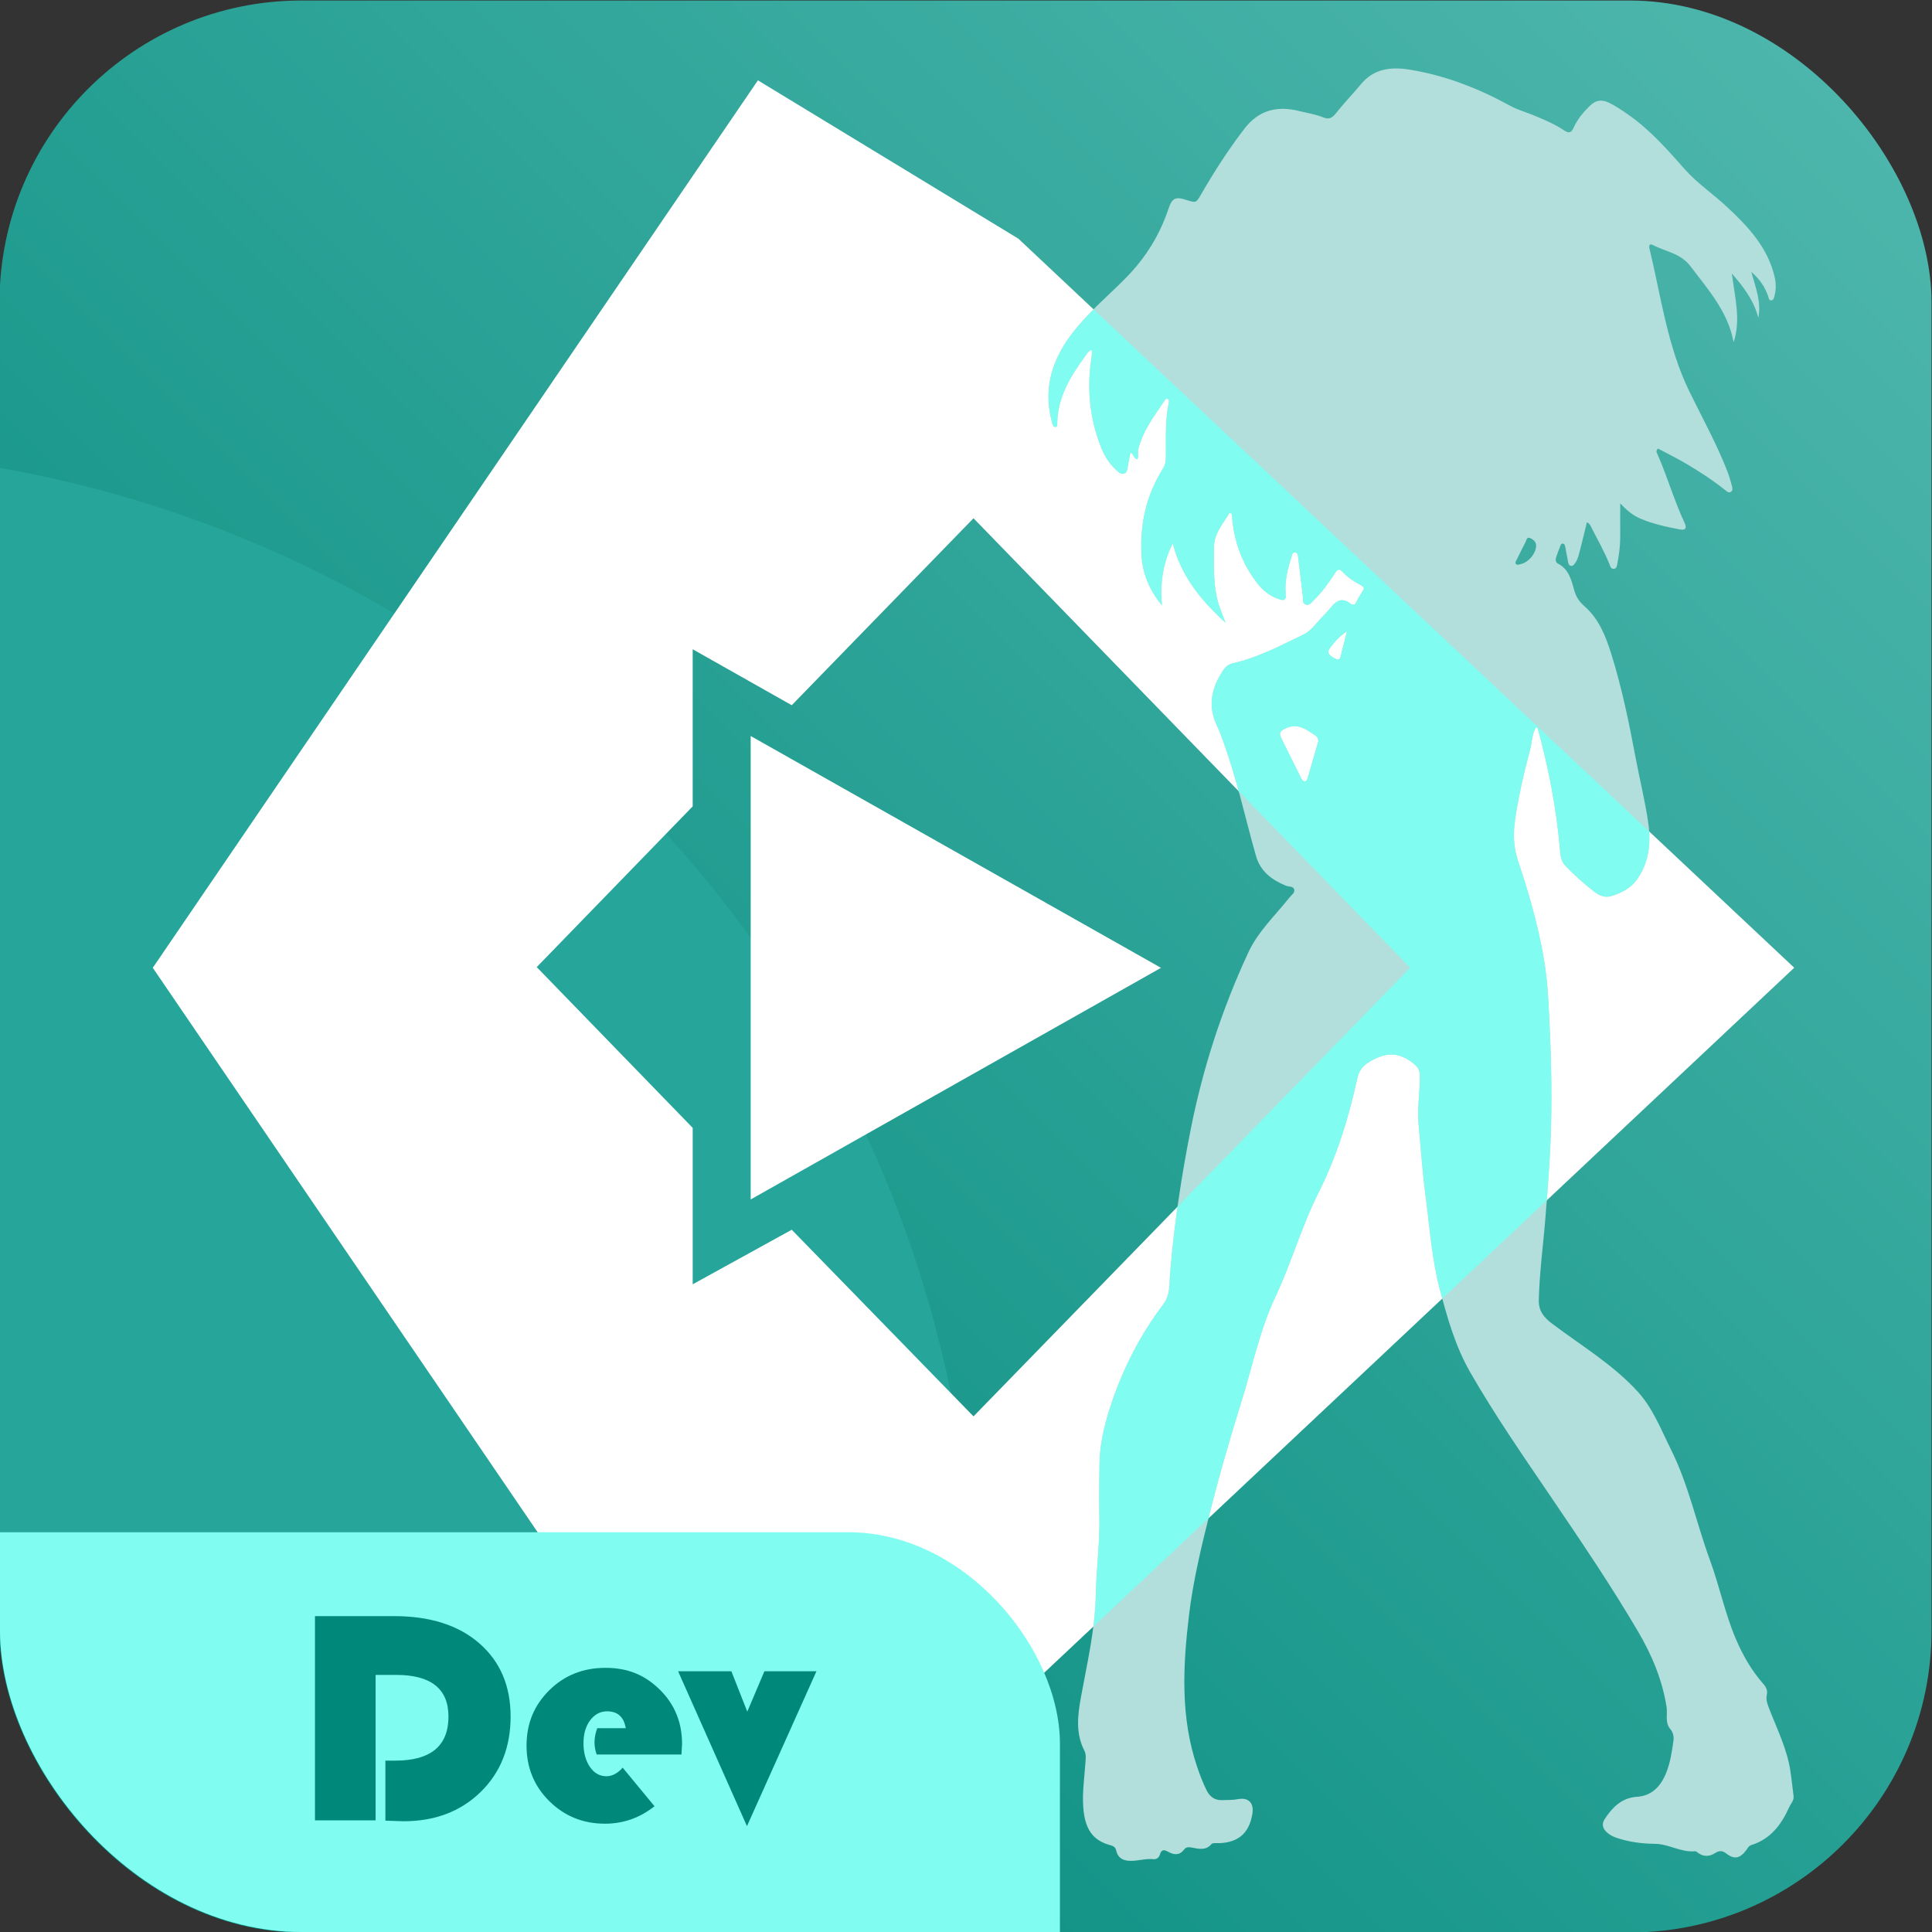 <?xml version="1.0" encoding="UTF-8"?>
<svg xmlns="http://www.w3.org/2000/svg" xmlns:xlink="http://www.w3.org/1999/xlink" viewBox="0 0 1451.34 1451.34">
  <rect x="0" y="0" width="1451.34" height="1451.34" fill="#333333" stroke="none"/>
  <defs>
    <style>
      .cls-1 {
        fill: #b2dfdb;
      }

      .cls-1, .cls-2, .cls-3, .cls-4, .cls-5, .cls-6, .cls-7 {
        stroke-width: 0px;
      }

      .cls-8 {
        clip-path: url(#clippath-2);
      }

      .cls-2 {
        fill: none;
      }

      .cls-9 {
        clip-path: url(#clippath-1);
      }

      .cls-3 {
        fill: #81fcf0;
      }

      .cls-4 {
        fill: url(#_未命名的渐变_13);
      }

      .cls-5 {
        fill: #fff;
      }

      .cls-6 {
        fill: #00897b;
      }

      .cls-10 {
        clip-path: url(#clippath);
      }

      .cls-7 {
        fill: #26a69b;
      }
    </style>
    <linearGradient id="_未命名的渐变_13" data-name="未命名的渐变 13" x1="1384.56" y1="66.8" x2="66.06" y2="1385.3" gradientUnits="userSpaceOnUse">
      <stop offset="0" stop-color="#4db6ac"/>
      <stop offset="1" stop-color="#00897b"/>
    </linearGradient>
    <clipPath id="clippath">
      <rect class="cls-2" width="1451.34" height="1451.34" rx="226.77" ry="226.77"/>
    </clipPath>
    <clipPath id="clippath-1">
      <path class="cls-2" d="M923.69,385.22c-4.79,8.22-11.73,15.27-11.75,25.96-.03,14.45-.74,28.95,3.63,43,1.29,4.14,3.01,8.15,5.07,13.64-18.89-17.2-33.5-35.42-39.66-59.68-7.27,14.54-9.65,29.58-8.14,46.6-9.77-11.85-14.67-24.34-15.36-38.19-1.16-23.06,3.67-44.81,16.15-64.53,1.73-2.73,2.21-5.68,2.23-8.82.1-13.47-.75-26.99,2.08-40.32.23-1.08.48-2.44-.68-3.16-1.08-.67-1.8.33-2.32,1.1-7.85,11.63-16.52,22.79-19.92,36.89-.59,2.46.62,4.93-.59,7.29-3.02-.26-2.42-3.87-5.27-4.95-.63,3.33-1.22,6.57-1.87,9.81-.44,2.22-.31,5.08-2.82,5.89-2.72.88-4.53-1.47-6.39-3.13-5.3-4.76-8.69-10.81-11.23-17.31-8.29-21.28-10.41-43.26-7.05-65.82.2-1.33.42-2.66.52-4,.05-.74-.13-1.5-.25-2.68-2.62.91-3.67,3.11-4.9,4.8-11.02,15.06-20.64,30.74-20.95,50.29-.02,1.14.21,2.77-1.18,2.86-1.89.12-2.27-1.8-2.67-3.24-3.97-14.33-3.74-28.6,1.31-42.6,6.31-17.5,18.38-31.08,31.18-43.94,10.32-10.36,21.53-19.82,30.96-31.09,10.76-12.88,18.69-27.26,24.01-43.17,2.66-7.94,5.3-9.13,12.97-6.64,7.91,2.56,7.7,2.44,11.81-4.65,9.76-16.85,20.27-33.2,32.15-48.67,10.69-13.92,24.34-17.52,40.89-13.42,6.16,1.52,12.48,2.44,18.38,4.85,3.99,1.63,6.53.69,9.3-2.82,6.07-7.69,12.93-14.76,19.21-22.3,9.77-11.72,22.68-12.94,36.31-10.76,26.9,4.32,51.94,14.16,75.72,27.21,5.48,3.01,11.41,4.59,17.09,6.93,8.03,3.31,16.06,6.61,23.28,11.47,3.75,2.53,5.56,1.77,7.31-2.22,2.75-6.24,7.17-11.33,12-16.13,4.25-4.23,8.72-5.08,14.14-2.54,5.27,2.47,9.99,5.76,14.73,9.06,16.3,11.33,29.32,26.15,42.29,40.83,9.57,10.83,21.42,18.72,31.81,28.4,15.81,14.73,30.61,30.32,35.83,52.39,1.13,4.77,1.24,9.54.04,14.29-.37,1.46-.65,3.45-2.38,3.64-2.04.22-2.05-2.01-2.53-3.33-2.36-6.59-5.91-12.32-12.63-18.14,3.54,12.41,7.63,23.08,5.33,34.6-3.22-12.59-10.45-22.56-19.92-33.33,2.35,18.29,6.91,34.95,1.35,51.7-4.15-22.89-18.96-39.34-32.29-56.99-7.62-10.09-18.8-11.02-28.35-16.09-2.41-1.28-3.13.3-2.59,2.53,8.75,36.24,13.42,73.53,30.08,107.67,9.79,20.05,20.69,39.6,28.72,60.49,1.31,3.4,2.23,6.96,3.21,10.49.41,1.47.73,3.23-.8,4.23-1.61,1.05-2.96-.23-4.13-1.16-9.5-7.59-19.66-14.22-30.13-20.35-6.76-3.96-13.82-7.42-20.54-11-1.88,1.85-.88,3.14-.39,4.25,7.45,16.94,12.54,34.81,20.38,51.59,1.75,3.74.9,5.75-3.46,4.93-10.03-1.89-19.98-4.04-29.47-8.01-5.99-2.51-10.75-6.6-15.42-11.56,0,9.07.03,17.56,0,26.06-.03,6.37-.97,12.65-2.11,18.9-.31,1.69-.44,3.85-2.44,4.19-2.54.43-2.99-2.11-3.66-3.75-3.7-9.13-8.51-17.71-13.02-26.43-.85-1.65-1.37-3.6-3.8-4.81-1.72,7-3.32,13.85-5.09,20.64-.92,3.53-1.66,7.17-3.86,10.21-.77,1.06-1.69,2.29-3.29,1.86-1.29-.34-1.63-1.65-1.86-2.72-.79-3.76-1.35-7.58-2.14-11.34-.22-1.05-.49-2.52-1.9-2.59-1.41-.06-1.67,1.33-2.07,2.39-.95,2.53-1.99,5.02-2.84,7.58-.64,1.94-.65,4.03,1.41,5.1,8.16,4.25,9.99,12.35,12.17,20.11,1.34,4.78,3.58,8.32,7.49,11.71,10.82,9.4,16,22.34,20.21,35.73,8.04,25.58,13.39,51.77,18.33,78.08,3.12,16.63,7.3,33.11,9.63,49.85,2.04,14.63.31,29.26-8.62,41.81-4.58,6.44-11.57,10.03-19.05,12.35-4.86,1.51-9.16-.26-12.95-3.18-7.78-6.01-15.1-12.55-21.89-19.66-3.58-3.75-3.61-8.75-4.04-13.54-2.7-29.78-8.32-59.02-16.12-87.86-.24-.9-.29-1.92-1.72-2.52-3.24,5.23-3,11.39-4.5,16.98-4.64,17.29-8.68,34.74-11.25,52.49-1.48,10.2-1.3,20.31,2.02,30.25,9.27,27.78,17.37,55.88,21.16,85.02.79,6.08,1.31,12.22,1.67,18.38,1.93,33.48,3.09,66.99,2.04,100.51-.67,21.32-2.35,42.61-4.03,63.9-1.65,20.89-4.53,41.69-5.06,62.67-.2,8.07,3.59,12.99,10.12,17.91,21.77,16.4,45.48,30.52,64.07,50.82,11.57,12.63,17.67,28.76,25.23,43.9,13.16,26.36,19.02,55.26,29.11,82.67,7.19,19.53,11.3,40.07,19.42,59.2,5.17,12.17,11.8,23.81,20.66,33.88,2.16,2.46,3.44,4.93,2.68,8.36-.83,3.73.55,7.16,1.9,10.63,5.94,15.21,13.28,29.96,15.79,46.33.96,6.27,1.55,12.6,2.41,18.88.48,3.47-2.06,5.71-3.28,8.44-5.84,13.09-13.99,23.97-28.44,28.48-2.07.64-2.81,2.47-3.96,3.99-4.5,6.01-8.92,7-14.74,2.45-3.2-2.5-5.43-2.37-8.63-.35-3.98,2.5-8.31,2.9-12.45-.07-.78-.56-1.71-1.45-2.5-1.37-10.57,1.03-19.67-5.47-30.11-5.57-9.86-.1-19.72-1.38-29.16-4.61-2.33-.8-4.65-2.05-6.52-3.63-3.4-2.88-4.83-6.36-1.94-10.64,5.9-8.74,12.63-15.71,24.24-16.47,10.91-.72,17.57-7.75,21.61-17.52,3.2-7.74,4.42-15.93,5.6-24.13.48-3.32.02-6.46-2.32-9.22-4.2-4.95-1.93-11.18-2.82-16.76-3.25-20.32-10.97-38.76-21.31-56.37-20.19-34.38-42.52-67.34-64.89-100.31-21.07-31.05-42.52-61.92-61.24-94.5-11.21-19.51-17.31-41.06-22.97-62.69-5.92-22.61-7.47-45.89-10.51-68.96-2.41-18.33-3.67-36.75-5.38-55.13-1.13-12.14,1.23-24.23.97-36.39-.09-4.38-1.86-6.59-5.26-9.25-9.78-7.66-18.87-8.27-30.1-2.3-6.42,3.41-10.04,6.64-11.58,13.73-6.5,29.82-15.58,59.03-29.27,86.21-12.6,25.02-20.03,51.96-31.92,77.16-12.14,25.73-17.8,53.64-26.19,80.62-8.75,28.11-16.94,56.37-24.05,84.95-6.13,24.65-12.05,49.4-15.06,74.63-4.57,38.2-6.49,76.43,6.13,113.76,2.03,6.01,4.33,11.98,7.13,17.65,2.2,4.45,5.93,7.54,11.43,7.35,4.02-.14,8.01.03,12.06-.74,7.99-1.52,12.18,2.87,10.91,10.86-2.45,15.46-11.59,22.69-27.99,22.19-.9-.03-2.19.03-2.64.59-4.25,5.17-9.63,3.71-14.92,2.73-2.19-.41-4.25-.54-5.76,1.47-3.34,4.45-7.47,4.2-11.76,1.8-3-1.68-5.21-2.23-6.42,1.97-.63,2.18-2.49,3.73-4.81,3.48-5.25-.56-10.27.94-15.4,1.22-6.01.32-11.18-.96-12.72-8.01-.51-2.31-2.25-3.18-4.54-3.79-11.82-3.15-17.53-10.69-19.47-22.86-2.08-12.99.12-25.7.94-38.52.21-3.29.79-6.59-.78-9.65-6.57-12.82-5.06-26.1-2.64-39.54,4.62-25.65,10.72-50.92,11.26-77.38.4-19.53,3.12-39.17,2.68-58.77-.29-13.1-.07-26.13.08-39.21.17-14.3,3.22-27.81,7.49-41.29,9.03-28.55,22.26-54.97,40.3-78.79,5.67-7.49,4.63-15.76,5.28-23.7,3-36.47,8.42-72.54,15.56-108.41,9.14-45.94,23.49-90.08,43.24-132.52,7.37-15.85,20.07-27.58,30.65-40.95,1.54-1.95,4.3-3.65,3.79-6.11-.58-2.82-4.09-2.11-6.29-3.02-10.53-4.34-19.1-10.64-22.43-22.31-8.04-28.13-14.08-56.83-24.07-84.4-1.57-4.34-3-8.78-5.02-12.92-7.54-15.43-4.37-29.51,4.97-42.92,1.59-2.28,3.63-3.8,6.48-4.44,18.97-4.29,36.04-13.37,53.36-21.7,5.75-2.76,9.39-8.46,13.85-12.97,2.3-2.33,4.55-4.73,6.59-7.27,4.08-5.08,8.49-7.88,14.63-3.07,1.29,1.01,3.19,1.43,4.07-.25,1.78-3.42,3.69-6.71,5.78-9.94,1.07-1.65-.46-2.83-1.9-3.59-5.14-2.71-9.95-5.88-13.93-10.16-2.39-2.57-3.85-1.31-5.35,1-4.83,7.44-9.95,14.66-16.38,20.84-1.63,1.57-3.21,3.92-5.82,2.88-2.68-1.07-1.8-3.91-2.07-6.13-1.16-9.74-2.34-19.47-3.53-29.21-.19-1.54-.32-3.42-2.13-3.7-2.48-.38-2.47,2.11-2.94,3.55-3.01,9.17-5.19,18.48-4.25,28.28.53,5.56-3.75,3.63-5.86,2.9-6.71-2.34-12.03-6.92-16.23-12.54-10.86-14.56-16.97-30.96-18.24-49.13-.05-.75-.23-1.5-.35-2.25-.49-.2-.98-.4-1.47-.61ZM990.4,556.67c-.27-1.82-.79-3.16-2.23-4.13-6.98-4.71-13.7-9.86-22.99-5.08-3.27,1.68-4.57,3.14-2.87,6.53,1.64,3.26,3.19,6.55,4.81,9.82,3.42,6.91,6.84,13.82,10.31,20.71.6,1.19,1.3,2.48,2.95,2.36,1.12-.08,1.54-.96,1.82-1.94,2.72-9.42,5.46-18.84,8.19-28.27ZM1153.95,409.81c-.04-2.96-2.27-4.53-4.39-5.56-2.73-1.31-2.9,1.73-3.68,3.19-2.26,4.22-4.3,8.56-6.42,12.85-.5,1.01-1.48,2.13-.77,3.18.94,1.39,2.41.55,3.69.28,5.89-1.23,11.62-8.12,11.58-13.95ZM1011.84,474.2c-5.96,3.94-9.82,8.5-13.09,13.1-2.73,3.83,1.55,6.1,4.57,7.62,3.53,1.77,3.63-1.55,4.18-3.54,1.45-5.27,2.7-10.59,4.35-17.17Z"/>
    </clipPath>
    <clipPath id="clippath-2">
      <rect class="cls-2" width="1451.34" height="1451.34" rx="226.77" ry="226.77"/>
    </clipPath>
  </defs>
  <g id="_图层_1" data-name="图层 1">
    <rect class="cls-4" x="-.36" y=".38" width="1451.34" height="1451.34" rx="226.77" ry="226.77"/>
    <g class="cls-10">
      <circle class="cls-7" cx="-153.57" cy="1223.97" r="885.83"/>
    </g>
    <g>
      <path class="cls-5" d="M764.99,179.27l-195.63-118.92L114.77,727.02l454.62,666.73,196.08-119.34,582.37-547.43L764.99,179.27ZM731.31,1063.99l-136.54-140.2-74.41,40.99v-117.51l-117.16-120.77,117.16-120.75v-118.02l74.41,42.04,136.54-140.45,328,337.63-328,337.03h0Z"/>
      <polygon class="cls-5" points="563.92 552.89 563.92 901.05 872.15 727.05 563.92 552.89"/>
    </g>
    <path class="cls-1" d="M923.69,385.22c-4.79,8.22-11.73,15.27-11.75,25.96-.03,14.45-.74,28.95,3.63,43,1.29,4.14,3.01,8.15,5.07,13.64-18.89-17.2-33.5-35.42-39.66-59.68-7.27,14.54-9.65,29.58-8.14,46.6-9.77-11.85-14.67-24.34-15.36-38.19-1.16-23.06,3.67-44.81,16.15-64.53,1.73-2.73,2.21-5.68,2.23-8.82.1-13.47-.75-26.99,2.08-40.32.23-1.08.48-2.44-.68-3.16-1.08-.67-1.8.33-2.32,1.1-7.85,11.63-16.52,22.79-19.92,36.89-.59,2.46.62,4.93-.59,7.29-3.02-.26-2.42-3.87-5.27-4.95-.63,3.33-1.22,6.57-1.87,9.81-.44,2.22-.31,5.08-2.82,5.89-2.72.88-4.53-1.47-6.39-3.13-5.3-4.76-8.69-10.81-11.23-17.31-8.29-21.28-10.41-43.26-7.05-65.82.2-1.33.42-2.66.52-4,.05-.74-.13-1.5-.25-2.68-2.62.91-3.67,3.11-4.9,4.8-11.02,15.06-20.64,30.74-20.95,50.29-.02,1.14.21,2.77-1.18,2.86-1.89.12-2.27-1.8-2.67-3.24-3.97-14.33-3.74-28.6,1.31-42.6,6.31-17.5,18.38-31.08,31.18-43.94,10.32-10.36,21.53-19.82,30.96-31.09,10.76-12.88,18.69-27.26,24.01-43.17,2.66-7.94,5.3-9.13,12.97-6.64,7.91,2.56,7.7,2.44,11.81-4.65,9.76-16.85,20.27-33.2,32.15-48.67,10.69-13.92,24.34-17.52,40.89-13.42,6.16,1.52,12.48,2.44,18.38,4.85,3.99,1.63,6.53.69,9.3-2.82,6.07-7.69,12.93-14.76,19.21-22.3,9.77-11.72,22.68-12.94,36.31-10.76,26.9,4.32,51.94,14.16,75.72,27.21,5.48,3.01,11.41,4.59,17.09,6.93,8.03,3.31,16.06,6.61,23.28,11.47,3.75,2.53,5.56,1.77,7.31-2.22,2.75-6.24,7.17-11.33,12-16.13,4.25-4.23,8.72-5.08,14.14-2.54,5.27,2.47,9.99,5.76,14.73,9.06,16.3,11.33,29.32,26.15,42.29,40.83,9.57,10.83,21.42,18.72,31.81,28.4,15.81,14.73,30.61,30.32,35.83,52.39,1.13,4.77,1.24,9.54.04,14.29-.37,1.46-.65,3.45-2.38,3.64-2.04.22-2.05-2.01-2.53-3.33-2.36-6.59-5.91-12.32-12.63-18.14,3.54,12.41,7.63,23.08,5.33,34.6-3.22-12.59-10.45-22.56-19.92-33.33,2.35,18.29,6.91,34.95,1.35,51.7-4.15-22.89-18.96-39.34-32.29-56.99-7.62-10.09-18.8-11.02-28.35-16.09-2.41-1.28-3.13.3-2.59,2.53,8.75,36.24,13.42,73.53,30.08,107.67,9.79,20.05,20.69,39.6,28.72,60.49,1.31,3.4,2.23,6.96,3.21,10.49.41,1.47.73,3.23-.8,4.23-1.61,1.05-2.96-.23-4.13-1.16-9.5-7.59-19.66-14.22-30.13-20.35-6.76-3.96-13.82-7.42-20.54-11-1.88,1.85-.88,3.14-.39,4.25,7.45,16.94,12.54,34.81,20.38,51.59,1.75,3.74.9,5.75-3.46,4.93-10.03-1.89-19.98-4.04-29.47-8.01-5.99-2.51-10.75-6.6-15.42-11.56,0,9.07.03,17.56,0,26.06-.03,6.37-.97,12.65-2.11,18.9-.31,1.69-.44,3.85-2.44,4.19-2.54.43-2.99-2.11-3.66-3.75-3.7-9.13-8.51-17.71-13.02-26.43-.85-1.65-1.37-3.6-3.8-4.81-1.72,7-3.32,13.85-5.09,20.64-.92,3.53-1.66,7.17-3.86,10.21-.77,1.06-1.69,2.29-3.29,1.86-1.29-.34-1.63-1.65-1.86-2.72-.79-3.76-1.35-7.58-2.14-11.34-.22-1.05-.49-2.52-1.9-2.59-1.41-.06-1.67,1.33-2.07,2.39-.95,2.53-1.99,5.02-2.84,7.58-.64,1.94-.65,4.03,1.41,5.1,8.16,4.25,9.99,12.35,12.17,20.11,1.34,4.78,3.58,8.32,7.49,11.71,10.82,9.4,16,22.34,20.21,35.73,8.04,25.58,13.39,51.77,18.33,78.08,3.12,16.63,7.3,33.11,9.63,49.85,2.04,14.63.31,29.26-8.62,41.81-4.58,6.44-11.57,10.03-19.05,12.35-4.86,1.51-9.16-.26-12.95-3.18-7.78-6.01-15.1-12.55-21.89-19.66-3.58-3.75-3.61-8.75-4.04-13.54-2.7-29.78-8.32-59.02-16.12-87.86-.24-.9-.29-1.92-1.72-2.52-3.24,5.23-3,11.39-4.5,16.98-4.64,17.29-8.68,34.74-11.25,52.49-1.48,10.2-1.3,20.31,2.02,30.25,9.27,27.78,17.37,55.88,21.16,85.02.79,6.08,1.31,12.22,1.67,18.38,1.93,33.48,3.09,66.99,2.04,100.51-.67,21.32-2.35,42.61-4.03,63.9-1.65,20.89-4.53,41.69-5.06,62.67-.2,8.07,3.59,12.99,10.12,17.91,21.77,16.4,45.48,30.52,64.07,50.82,11.57,12.63,17.67,28.76,25.23,43.9,13.16,26.36,19.02,55.26,29.11,82.67,7.19,19.53,11.3,40.07,19.42,59.2,5.17,12.17,11.8,23.81,20.66,33.88,2.16,2.46,3.44,4.93,2.68,8.36-.83,3.73.55,7.16,1.9,10.63,5.94,15.21,13.28,29.96,15.79,46.33.96,6.27,1.55,12.6,2.41,18.88.48,3.47-2.06,5.71-3.28,8.44-5.84,13.09-13.99,23.97-28.44,28.48-2.07.64-2.81,2.47-3.96,3.99-4.5,6.01-8.92,7-14.74,2.45-3.2-2.5-5.43-2.37-8.63-.35-3.98,2.5-8.31,2.9-12.45-.07-.78-.56-1.71-1.45-2.5-1.37-10.57,1.03-19.67-5.47-30.11-5.57-9.86-.1-19.72-1.38-29.16-4.61-2.33-.8-4.65-2.05-6.52-3.63-3.4-2.88-4.83-6.36-1.94-10.64,5.9-8.74,12.63-15.71,24.24-16.47,10.91-.72,17.57-7.75,21.61-17.52,3.2-7.74,4.42-15.93,5.6-24.13.48-3.32.02-6.46-2.32-9.22-4.2-4.95-1.93-11.18-2.82-16.76-3.25-20.32-10.97-38.76-21.31-56.37-20.19-34.38-42.52-67.34-64.89-100.31-21.07-31.05-42.52-61.92-61.24-94.5-11.21-19.51-17.31-41.06-22.97-62.69-5.92-22.61-7.47-45.89-10.51-68.96-2.41-18.33-3.67-36.75-5.38-55.13-1.13-12.14,1.23-24.23.97-36.39-.09-4.38-1.86-6.59-5.26-9.25-9.78-7.66-18.87-8.27-30.1-2.3-6.42,3.41-10.04,6.64-11.58,13.73-6.5,29.82-15.58,59.03-29.27,86.21-12.6,25.02-20.03,51.96-31.92,77.16-12.14,25.73-17.8,53.64-26.19,80.62-8.75,28.11-16.94,56.37-24.05,84.95-6.13,24.65-12.05,49.4-15.06,74.63-4.57,38.2-6.49,76.43,6.13,113.76,2.03,6.01,4.33,11.98,7.13,17.65,2.2,4.45,5.93,7.54,11.43,7.35,4.02-.14,8.01.03,12.06-.74,7.99-1.52,12.18,2.87,10.91,10.86-2.45,15.46-11.59,22.69-27.99,22.19-.9-.03-2.19.03-2.64.59-4.25,5.17-9.63,3.71-14.92,2.73-2.19-.41-4.25-.54-5.76,1.47-3.34,4.45-7.47,4.2-11.76,1.8-3-1.68-5.21-2.23-6.42,1.97-.63,2.18-2.49,3.73-4.81,3.48-5.25-.56-10.27.94-15.4,1.22-6.01.32-11.18-.96-12.72-8.01-.51-2.31-2.25-3.18-4.54-3.79-11.82-3.15-17.53-10.69-19.47-22.86-2.08-12.99.12-25.7.94-38.52.21-3.29.79-6.59-.78-9.65-6.57-12.82-5.06-26.1-2.64-39.54,4.62-25.65,10.72-50.92,11.26-77.38.4-19.53,3.12-39.17,2.68-58.77-.29-13.1-.07-26.13.08-39.21.17-14.3,3.22-27.81,7.49-41.29,9.03-28.55,22.26-54.97,40.3-78.79,5.67-7.49,4.63-15.76,5.28-23.7,3-36.47,8.42-72.54,15.56-108.41,9.14-45.94,23.49-90.08,43.24-132.52,7.37-15.85,20.07-27.58,30.65-40.95,1.54-1.95,4.3-3.65,3.79-6.11-.58-2.82-4.09-2.11-6.29-3.02-10.53-4.34-19.1-10.64-22.43-22.31-8.04-28.13-14.08-56.83-24.07-84.4-1.57-4.34-3-8.78-5.02-12.92-7.54-15.43-4.37-29.51,4.97-42.92,1.59-2.28,3.63-3.8,6.48-4.44,18.97-4.29,36.04-13.37,53.36-21.7,5.75-2.76,9.39-8.46,13.85-12.97,2.3-2.33,4.55-4.73,6.59-7.27,4.08-5.08,8.49-7.88,14.63-3.07,1.29,1.01,3.19,1.43,4.07-.25,1.78-3.42,3.69-6.71,5.78-9.94,1.07-1.65-.46-2.83-1.9-3.59-5.14-2.71-9.95-5.88-13.93-10.16-2.39-2.57-3.85-1.31-5.35,1-4.83,7.44-9.95,14.66-16.38,20.84-1.63,1.57-3.21,3.92-5.82,2.88-2.68-1.07-1.8-3.91-2.07-6.13-1.16-9.74-2.34-19.47-3.53-29.21-.19-1.54-.32-3.42-2.13-3.7-2.48-.38-2.47,2.11-2.94,3.55-3.01,9.17-5.19,18.48-4.25,28.28.53,5.56-3.75,3.63-5.86,2.9-6.71-2.34-12.03-6.92-16.23-12.54-10.86-14.56-16.97-30.96-18.24-49.13-.05-.75-.23-1.5-.35-2.25-.49-.2-.98-.4-1.47-.61ZM990.4,556.67c-.27-1.82-.79-3.16-2.23-4.13-6.98-4.71-13.7-9.86-22.99-5.08-3.27,1.68-4.57,3.14-2.87,6.53,1.64,3.26,3.19,6.55,4.81,9.82,3.42,6.91,6.84,13.82,10.31,20.71.6,1.19,1.3,2.48,2.95,2.36,1.12-.08,1.54-.96,1.82-1.94,2.72-9.42,5.46-18.84,8.19-28.27ZM1153.95,409.81c-.04-2.96-2.27-4.53-4.39-5.56-2.73-1.31-2.9,1.73-3.68,3.19-2.26,4.22-4.3,8.56-6.42,12.85-.5,1.01-1.48,2.13-.77,3.18.94,1.39,2.41.55,3.69.28,5.89-1.23,11.62-8.12,11.58-13.95ZM1011.84,474.2c-5.96,3.94-9.82,8.5-13.09,13.1-2.73,3.83,1.55,6.1,4.57,7.62,3.53,1.77,3.63-1.55,4.18-3.54,1.45-5.27,2.7-10.59,4.35-17.17Z"/>
    <g class="cls-9">
      <g>
        <path class="cls-3" d="M764.99,179.27l-195.63-118.92L114.77,727.02l454.62,666.73,196.08-119.34,582.37-547.43L764.99,179.27ZM731.31,1063.99l-136.54-140.2-74.41,40.99v-117.51l-117.16-120.77,117.16-120.75v-118.02l74.41,42.04,136.54-140.45,328,337.63-328,337.03h0Z"/>
        <polygon class="cls-3" points="563.92 552.89 563.92 901.05 872.15 727.05 563.92 552.89"/>
      </g>
    </g>
  </g>
  <g id="_图层_3" data-name="图层 3">
    <g class="cls-8">
      <rect class="cls-3" x="-195.9" y="1151.05" width="992.13" height="481.89" rx="158.76" ry="158.76"/>
    </g>
    <g>
      <path class="cls-6" d="M282.15,1258.21v109.25h-45.54v-153.41h59.34c27.14,0,48.53,6.82,64.17,20.47,15.64,13.65,23.46,31.97,23.46,54.97s-7.51,42.05-22.54,56.69c-15.03,14.64-34.35,21.97-57.96,21.97-.92,0-5.44-.16-13.57-.46v-45.08h7.36c26.68,0,40.02-11.04,40.02-33.12,0-20.85-13.11-31.28-39.33-31.28h-15.41Z"/>
      <path class="cls-6" d="M511.92,1318h-63.71c-1.07-3.07-1.61-6.13-1.61-9.2,0-3.37.69-6.9,2.07-10.58h21.39c-1.38-8.43-6.06-12.65-14.03-12.65-5.06,0-9.28,2.22-12.65,6.67-3.37,4.45-5.06,10.2-5.06,17.25s1.61,13.15,4.83,17.83c3.22,4.68,7.36,7.01,12.42,7.01,4.29,0,8.36-2.15,12.19-6.44l23.92,28.98c-11.04,8.74-23.46,13.11-37.26,13.11-16.41,0-30.32-5.64-41.74-16.91-11.42-11.27-17.14-25.18-17.14-41.75s5.67-30.25,17.02-41.51c11.35-11.27,25.45-16.91,42.32-16.91s29.71,5.48,40.83,16.45c11.12,10.96,16.67,24.57,16.67,40.83,0,.61-.15,3.22-.46,7.82Z"/>
      <path class="cls-6" d="M613.34,1255.45l-52.21,116.38-51.75-116.38h40.02l11.96,30.36,12.88-30.36h39.1Z"/>
    </g>
  </g>
</svg>